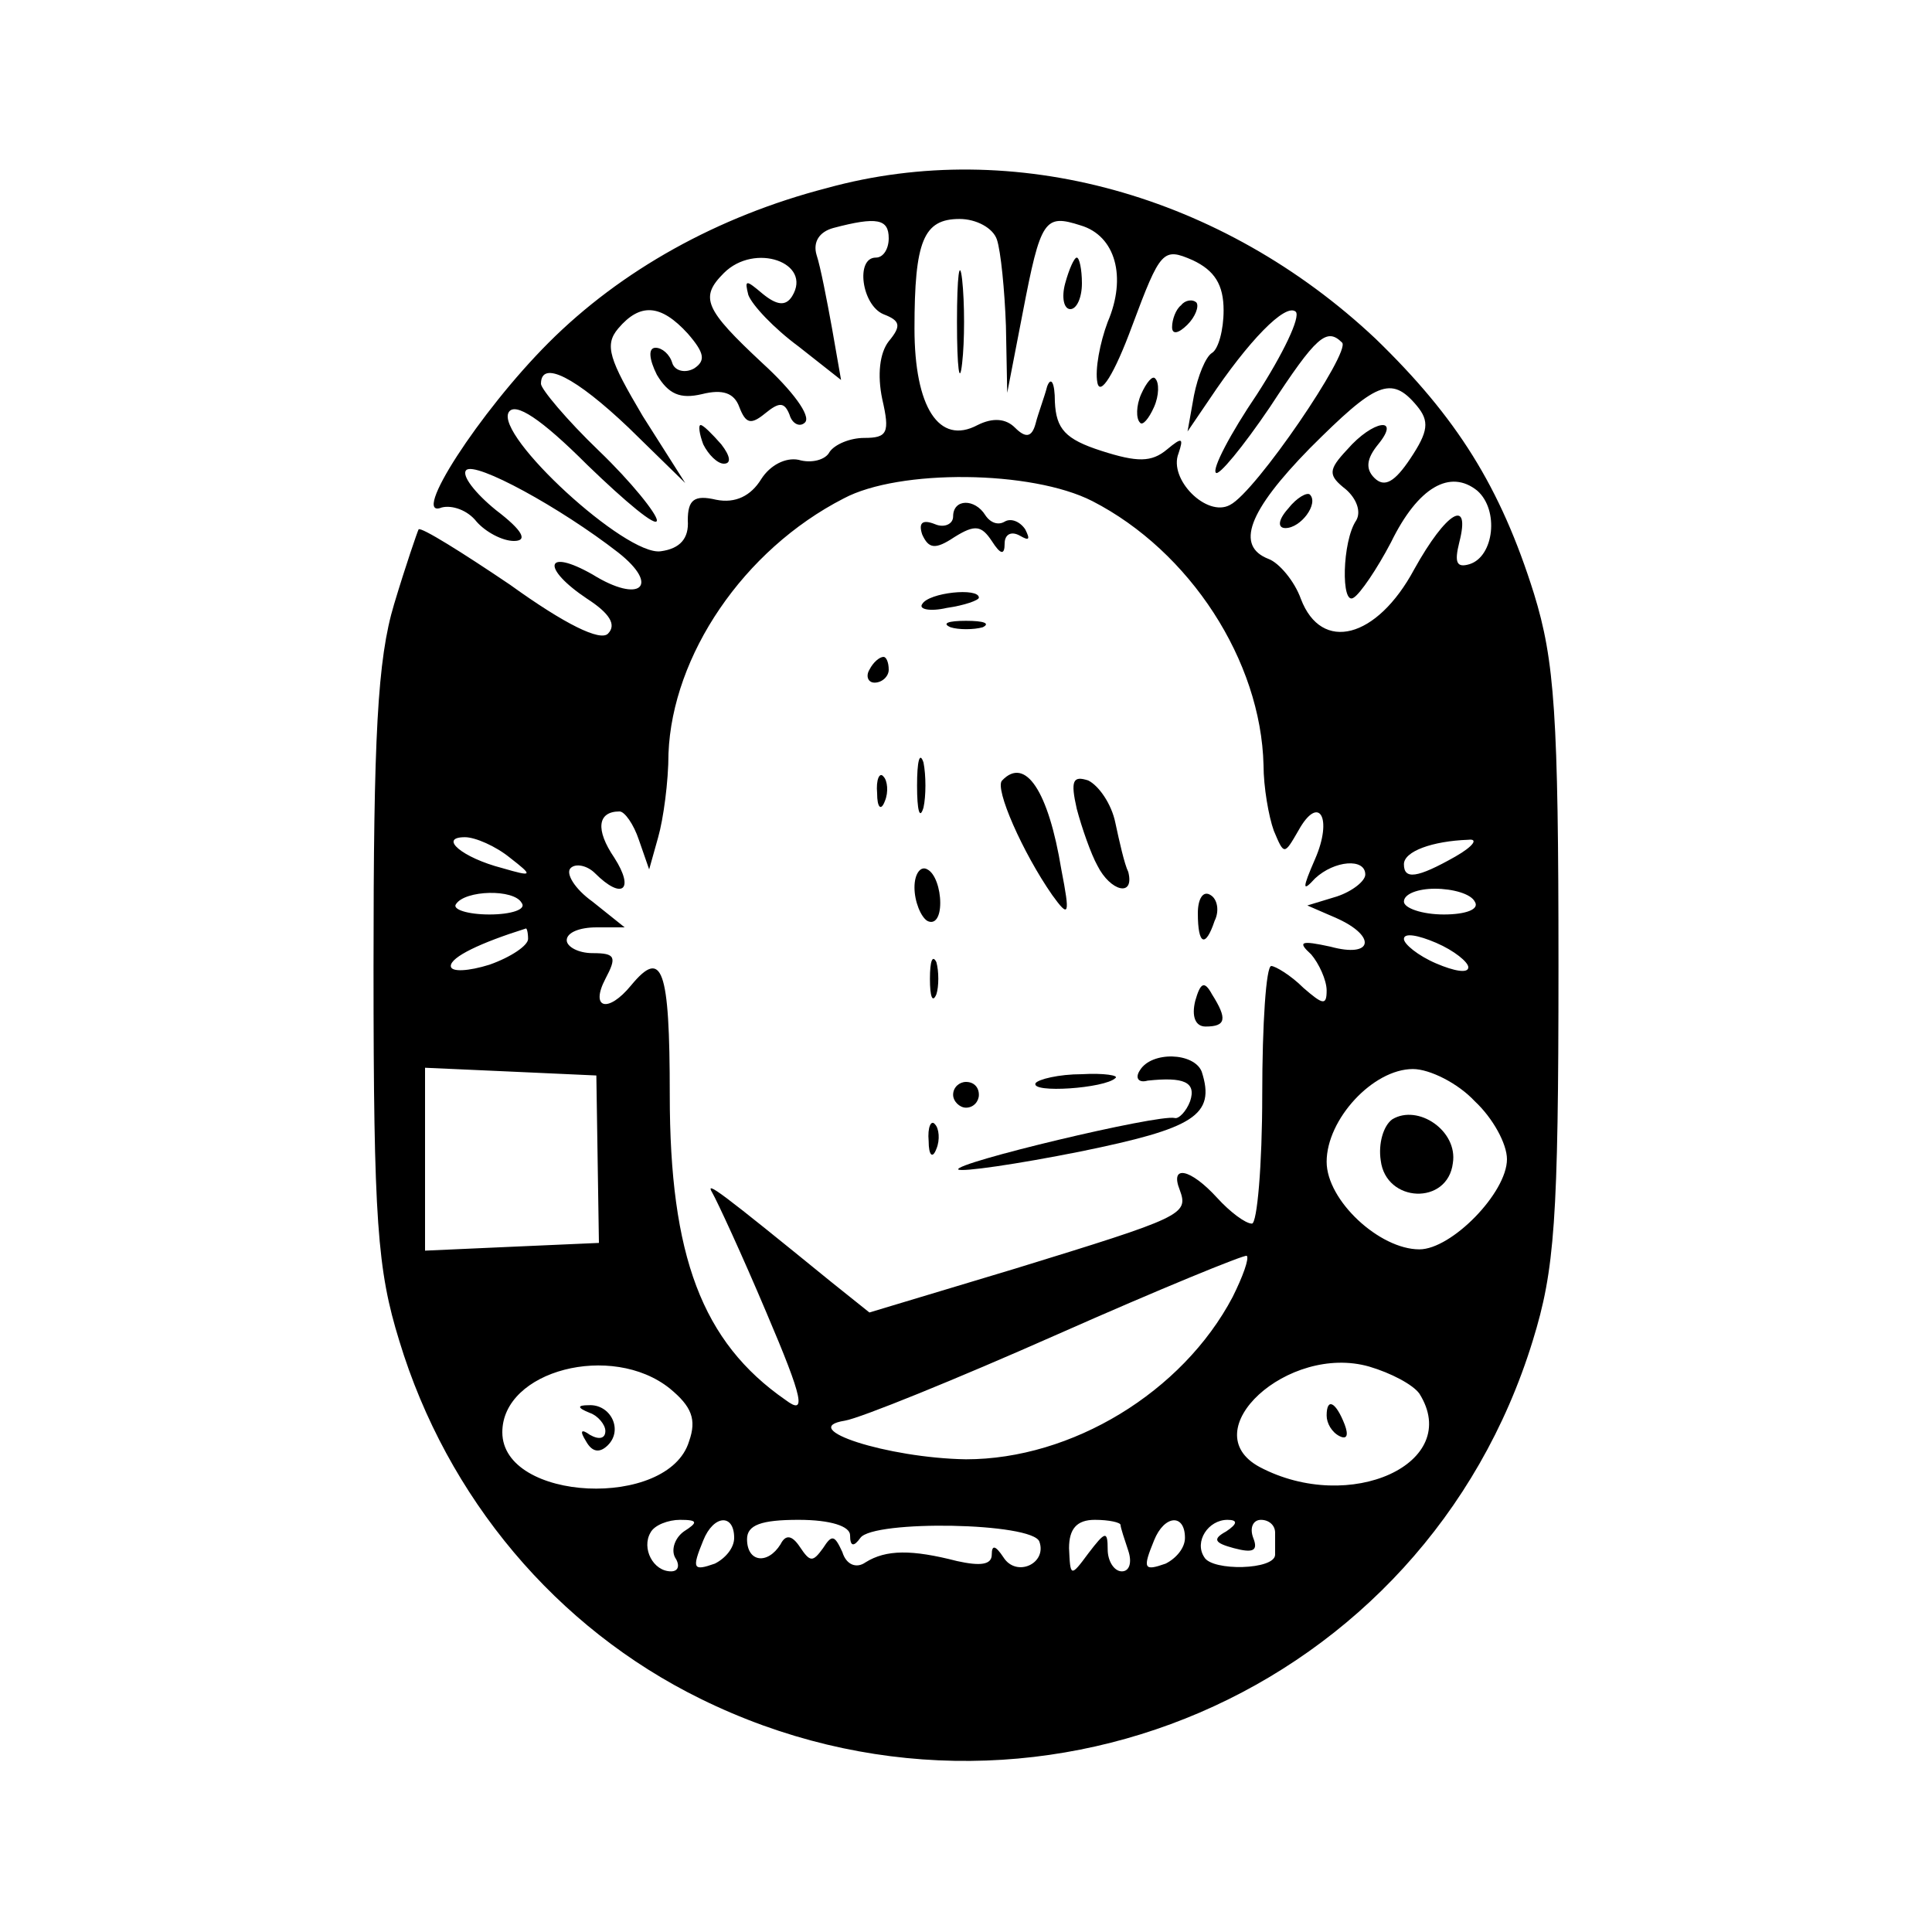 <?xml version="1.0" standalone="no"?>
<!DOCTYPE svg PUBLIC "-//W3C//DTD SVG 20010904//EN"
 "http://www.w3.org/TR/2001/REC-SVG-20010904/DTD/svg10.dtd">
<svg version="1.0" xmlns="http://www.w3.org/2000/svg"
 width="150pt" height="150pt" viewBox="0 0 150 150"
 preserveAspectRatio="xMidYMid meet">

<g transform="translate(0,150) scale(0.1,-0.1)"
fill="#000000" stroke="none">
<path d="M642 1354 c-85 -22 -160 -64 -216 -120 -54 -54 -108 -138 -83 -128 8
2 20 -2 27 -11 7 -8 20 -15 29 -15 11 0 7 8 -14 24 -16 13 -27 27 -23 31 7 7
73 -29 118 -64 33 -26 17 -40 -20 -17 -37 21 -40 5 -4 -19 17 -11 23 -20 16
-27 -6 -6 -33 7 -76 38 -37 25 -69 45 -71 43 -1 -2 -10 -28 -19 -58 -13 -43
-16 -103 -16 -282 0 -197 3 -235 20 -290 37 -122 122 -223 234 -278 256 -126
562 5 646 278 17 55 20 93 20 291 0 195 -3 237 -19 289 -26 83 -60 137 -123
198 -119 112 -281 157 -426 117z m48 -39 c0 -8 -4 -15 -10 -15 -16 0 -11 -37
6 -44 13 -5 14 -9 4 -21 -7 -9 -9 -26 -5 -45 6 -26 4 -30 -14 -30 -11 0 -23
-5 -27 -11 -3 -6 -14 -9 -24 -6 -10 2 -22 -4 -29 -15 -8 -13 -20 -19 -35 -16
-17 4 -22 0 -22 -16 1 -14 -6 -22 -21 -24 -27 -4 -129 90 -118 108 5 8 25 -5
61 -41 30 -29 54 -49 54 -43 0 5 -20 30 -45 54 -25 24 -45 48 -45 52 0 19 27
5 68 -34 l44 -43 -33 52 c-26 44 -30 55 -19 68 17 20 33 19 54 -4 13 -15 14
-21 5 -27 -7 -4 -15 -2 -17 4 -2 7 -8 12 -13 12 -6 0 -5 -9 1 -21 9 -15 18
-19 35 -15 16 4 25 1 29 -10 5 -13 9 -14 20 -5 11 9 15 9 19 -1 2 -7 8 -10 12
-6 5 5 -10 25 -33 46 -45 42 -49 51 -30 70 24 24 69 8 53 -18 -5 -8 -12 -7
-23 2 -13 11 -14 11 -11 -1 3 -8 20 -26 39 -40 l33 -26 -7 40 c-4 22 -9 48
-12 57 -3 10 2 18 13 21 34 9 43 7 43 -8z m84 -1 c3 -9 6 -39 7 -67 l1 -52 12
62 c14 73 17 77 45 68 27 -8 36 -40 21 -75 -6 -16 -10 -37 -8 -47 2 -11 13 6
27 44 22 59 24 61 47 51 17 -8 24 -19 24 -39 0 -15 -4 -30 -9 -33 -5 -3 -11
-18 -14 -33 l-5 -28 17 25 c30 45 59 75 67 68 4 -4 -10 -33 -30 -64 -21 -31
-35 -58 -32 -61 2 -3 21 20 42 51 36 55 44 62 56 50 7 -7 -67 -116 -87 -126
-18 -10 -48 20 -40 40 4 12 3 13 -9 3 -12 -10 -23 -10 -51 -1 -28 9 -35 17
-36 38 0 15 -3 20 -6 12 -2 -8 -7 -21 -9 -29 -3 -11 -8 -11 -16 -3 -7 7 -17 8
-29 2 -30 -16 -49 14 -49 75 0 68 7 85 35 85 13 0 26 -7 29 -16z m326 -129
c10 -12 9 -20 -5 -41 -12 -18 -20 -23 -28 -15 -7 7 -6 15 3 26 18 22 -4 19
-24 -4 -15 -16 -15 -20 -1 -31 8 -7 12 -17 8 -24 -11 -16 -12 -67 -2 -60 5 3
18 22 29 43 21 43 46 57 67 40 17 -15 13 -51 -6 -57 -10 -3 -12 1 -8 17 9 35
-10 24 -35 -21 -29 -54 -72 -65 -88 -23 -5 14 -17 28 -25 31 -26 10 -16 37 32
86 51 51 63 57 83 33z m-252 -74 c76 -39 131 -124 133 -205 0 -17 4 -40 8 -51
8 -19 8 -19 19 0 16 29 27 10 13 -22 -10 -23 -10 -26 0 -15 15 14 39 16 39 3
0 -5 -10 -13 -22 -17 l-23 -7 23 -10 c31 -14 28 -31 -5 -22 -23 5 -26 4 -15
-6 6 -7 12 -20 12 -28 0 -12 -3 -11 -18 2 -10 10 -22 17 -25 17 -4 0 -7 -45
-7 -100 0 -55 -4 -100 -8 -100 -5 0 -17 9 -27 20 -21 23 -37 26 -29 6 7 -19 2
-21 -128 -61 l-113 -34 -30 24 c-86 70 -98 79 -92 69 4 -7 23 -48 42 -93 29
-68 31 -80 15 -68 -65 45 -90 112 -90 237 0 99 -6 114 -30 85 -18 -22 -32 -18
-20 5 9 17 8 20 -10 20 -11 0 -20 5 -20 10 0 6 10 10 23 10 l22 0 -25 20 c-14
10 -21 22 -17 26 4 4 13 2 19 -4 21 -21 31 -13 15 12 -15 22 -13 36 4 36 4 0
11 -10 15 -22 l8 -23 7 25 c4 14 8 43 8 65 3 76 58 158 136 198 43 23 146 22
193 -2z m-452 -277 c18 -14 18 -15 -6 -8 -31 8 -50 24 -29 24 8 0 24 -7 35
-16z m734 1 c-30 -17 -40 -18 -40 -6 0 10 22 18 50 19 8 1 4 -5 -10 -13z
m-725 -36 c4 -5 -8 -9 -25 -9 -17 0 -29 4 -26 8 7 11 45 12 51 1z m740 1 c4
-6 -7 -10 -24 -10 -17 0 -31 5 -31 10 0 6 11 10 24 10 14 0 28 -4 31 -10z
m-735 -29 c0 -5 -13 -14 -30 -20 -16 -5 -30 -6 -30 -1 0 7 23 18 58 29 1 1 2
-3 2 -8z m730 -22 c0 -5 -11 -3 -25 3 -14 6 -25 15 -25 19 0 5 11 3 25 -3 14
-6 25 -15 25 -19z m-676 -149 l1 -65 -68 -3 -67 -3 0 71 0 71 67 -3 66 -3 1
-65z m681 45 c14 -13 25 -33 25 -45 0 -26 -43 -70 -68 -70 -31 0 -72 38 -72
68 0 33 36 72 67 72 13 0 35 -11 48 -25z m-188 -152 c-39 -74 -125 -126 -207
-126 -61 1 -132 24 -94 30 12 2 86 32 165 67 79 35 145 62 147 61 2 -2 -3 -16
-11 -32z m145 -75 c34 -54 -54 -94 -124 -57 -52 28 22 96 85 78 17 -5 34 -14
39 -21z m-582 4 c17 -14 21 -24 15 -41 -16 -53 -145 -47 -145 7 0 48 85 70
130 34z m11 -111 c-7 -5 -10 -14 -7 -20 4 -6 3 -11 -3 -11 -14 0 -23 18 -16
30 3 6 14 10 23 10 14 0 14 -2 3 -9z m39 -5 c0 -8 -7 -16 -15 -20 -17 -6 -18
-4 -9 18 8 20 24 21 24 2z m90 2 c0 -9 3 -9 8 -2 10 14 134 12 139 -3 6 -17
-18 -28 -28 -12 -6 9 -9 10 -9 2 0 -8 -9 -9 -27 -5 -35 9 -55 9 -71 -1 -7 -5
-15 -2 -18 8 -6 13 -8 14 -15 3 -8 -11 -10 -11 -18 1 -6 9 -11 10 -15 2 -10
-16 -26 -14 -26 4 0 11 11 15 40 15 25 0 40 -5 40 -12z m210 8 c0 -2 3 -11 6
-20 3 -9 1 -16 -5 -16 -6 0 -11 8 -11 17 0 15 -2 14 -15 -3 -14 -19 -14 -18
-15 4 0 15 6 22 20 22 11 0 20 -2 20 -4z m50 -10 c0 -8 -7 -16 -15 -20 -17 -6
-18 -4 -9 18 8 20 24 21 24 2z m32 5 c-11 -6 -9 -9 6 -13 15 -4 19 -2 15 8 -3
8 0 14 6 14 6 0 11 -4 11 -10 0 -5 0 -13 0 -17 0 -12 -49 -13 -55 -2 -8 12 3
29 18 29 8 0 8 -3 -1 -9z"/>
<path d="M546 1155 c4 -8 11 -15 16 -15 6 0 5 6 -2 15 -7 8 -14 15 -16 15 -2
0 -1 -7 2 -15z"/>
<path d="M743 1250 c0 -36 2 -50 4 -32 2 17 2 47 0 65 -2 17 -4 3 -4 -33z"/>
<path d="M827 1280 c-3 -11 -1 -20 4 -20 5 0 9 9 9 20 0 11 -2 20 -4 20 -2 0
-6 -9 -9 -20z"/>
<path d="M917 1263 c-4 -3 -7 -11 -7 -17 0 -6 5 -5 12 2 6 6 9 14 7 17 -3 3
-9 2 -12 -2z"/>
<path d="M886 1194 c-4 -9 -4 -19 -1 -22 2 -3 7 3 11 12 4 9 4 19 1 22 -2 3
-7 -3 -11 -12z"/>
<path d="M1000 1105 c-8 -9 -8 -15 -2 -15 12 0 26 19 19 26 -2 2 -10 -2 -17
-11z"/>
<path d="M740 1099 c0 -6 -7 -9 -14 -6 -10 4 -13 1 -10 -8 5 -11 10 -12 25 -2
16 10 21 9 29 -3 7 -11 10 -11 10 -2 0 7 5 10 12 6 7 -4 8 -3 4 5 -4 6 -11 9
-16 6 -5 -3 -11 -1 -15 5 -8 13 -25 13 -25 -1z"/>
<path d="M716 1031 c-3 -4 6 -6 19 -3 14 2 25 6 25 8 0 8 -39 4 -44 -5z"/>
<path d="M738 1013 c6 -2 18 -2 25 0 6 3 1 5 -13 5 -14 0 -19 -2 -12 -5z"/>
<path d="M675 980 c-3 -5 -1 -10 4 -10 6 0 11 5 11 10 0 6 -2 10 -4 10 -3 0
-8 -4 -11 -10z"/>
<path d="M712 890 c0 -19 2 -27 5 -17 2 9 2 25 0 35 -3 9 -5 1 -5 -18z"/>
<path d="M681 884 c0 -11 3 -14 6 -6 3 7 2 16 -1 19 -3 4 -6 -2 -5 -13z"/>
<path d="M778 894 c-6 -6 16 -56 39 -89 13 -18 14 -16 7 20 -10 61 -28 88 -46
69z"/>
<path d="M836 872 c4 -15 11 -35 16 -44 10 -20 29 -25 24 -5 -3 6 -7 24 -10
38 -3 15 -13 29 -21 33 -12 4 -14 0 -9 -22z"/>
<path d="M710 811 c0 -11 5 -23 10 -26 6 -3 10 3 10 14 0 11 -4 23 -10 26 -5
3 -10 -3 -10 -14z"/>
<path d="M930 791 c0 -25 6 -27 13 -6 4 8 2 17 -3 20 -6 4 -10 -3 -10 -14z"/>
<path d="M722 740 c0 -14 2 -19 5 -12 2 6 2 18 0 25 -3 6 -5 1 -5 -13z"/>
<path d="M928 723 c-3 -12 0 -20 8 -20 16 0 17 6 5 25 -6 11 -9 9 -13 -5z"/>
<path d="M885 669 c-4 -6 -1 -10 6 -8 28 3 38 -1 33 -16 -3 -8 -9 -14 -12 -13
-13 3 -172 -35 -168 -40 3 -2 45 4 95 14 88 18 105 28 94 62 -6 15 -39 16 -48
1z"/>
<path d="M804 659 c-4 -8 54 -4 62 4 3 2 -9 4 -26 3 -18 0 -34 -4 -36 -7z"/>
<path d="M740 650 c0 -5 5 -10 10 -10 6 0 10 5 10 10 0 6 -4 10 -10 10 -5 0
-10 -4 -10 -10z"/>
<path d="M721 614 c0 -11 3 -14 6 -6 3 7 2 16 -1 19 -3 4 -6 -2 -5 -13z"/>
<path d="M1081 631 c-7 -5 -11 -19 -9 -32 4 -33 52 -35 56 -2 4 25 -27 46 -47
34z"/>
<path d="M1030 401 c0 -6 4 -13 10 -16 6 -3 7 1 4 9 -7 18 -14 21 -14 7z"/>
<path d="M458 403 c6 -2 12 -9 12 -14 0 -6 -5 -7 -12 -3 -7 5 -8 3 -3 -5 5 -9
11 -9 17 -3 12 12 2 32 -15 31 -9 0 -9 -2 1 -6z"/>
</g>
</svg>
